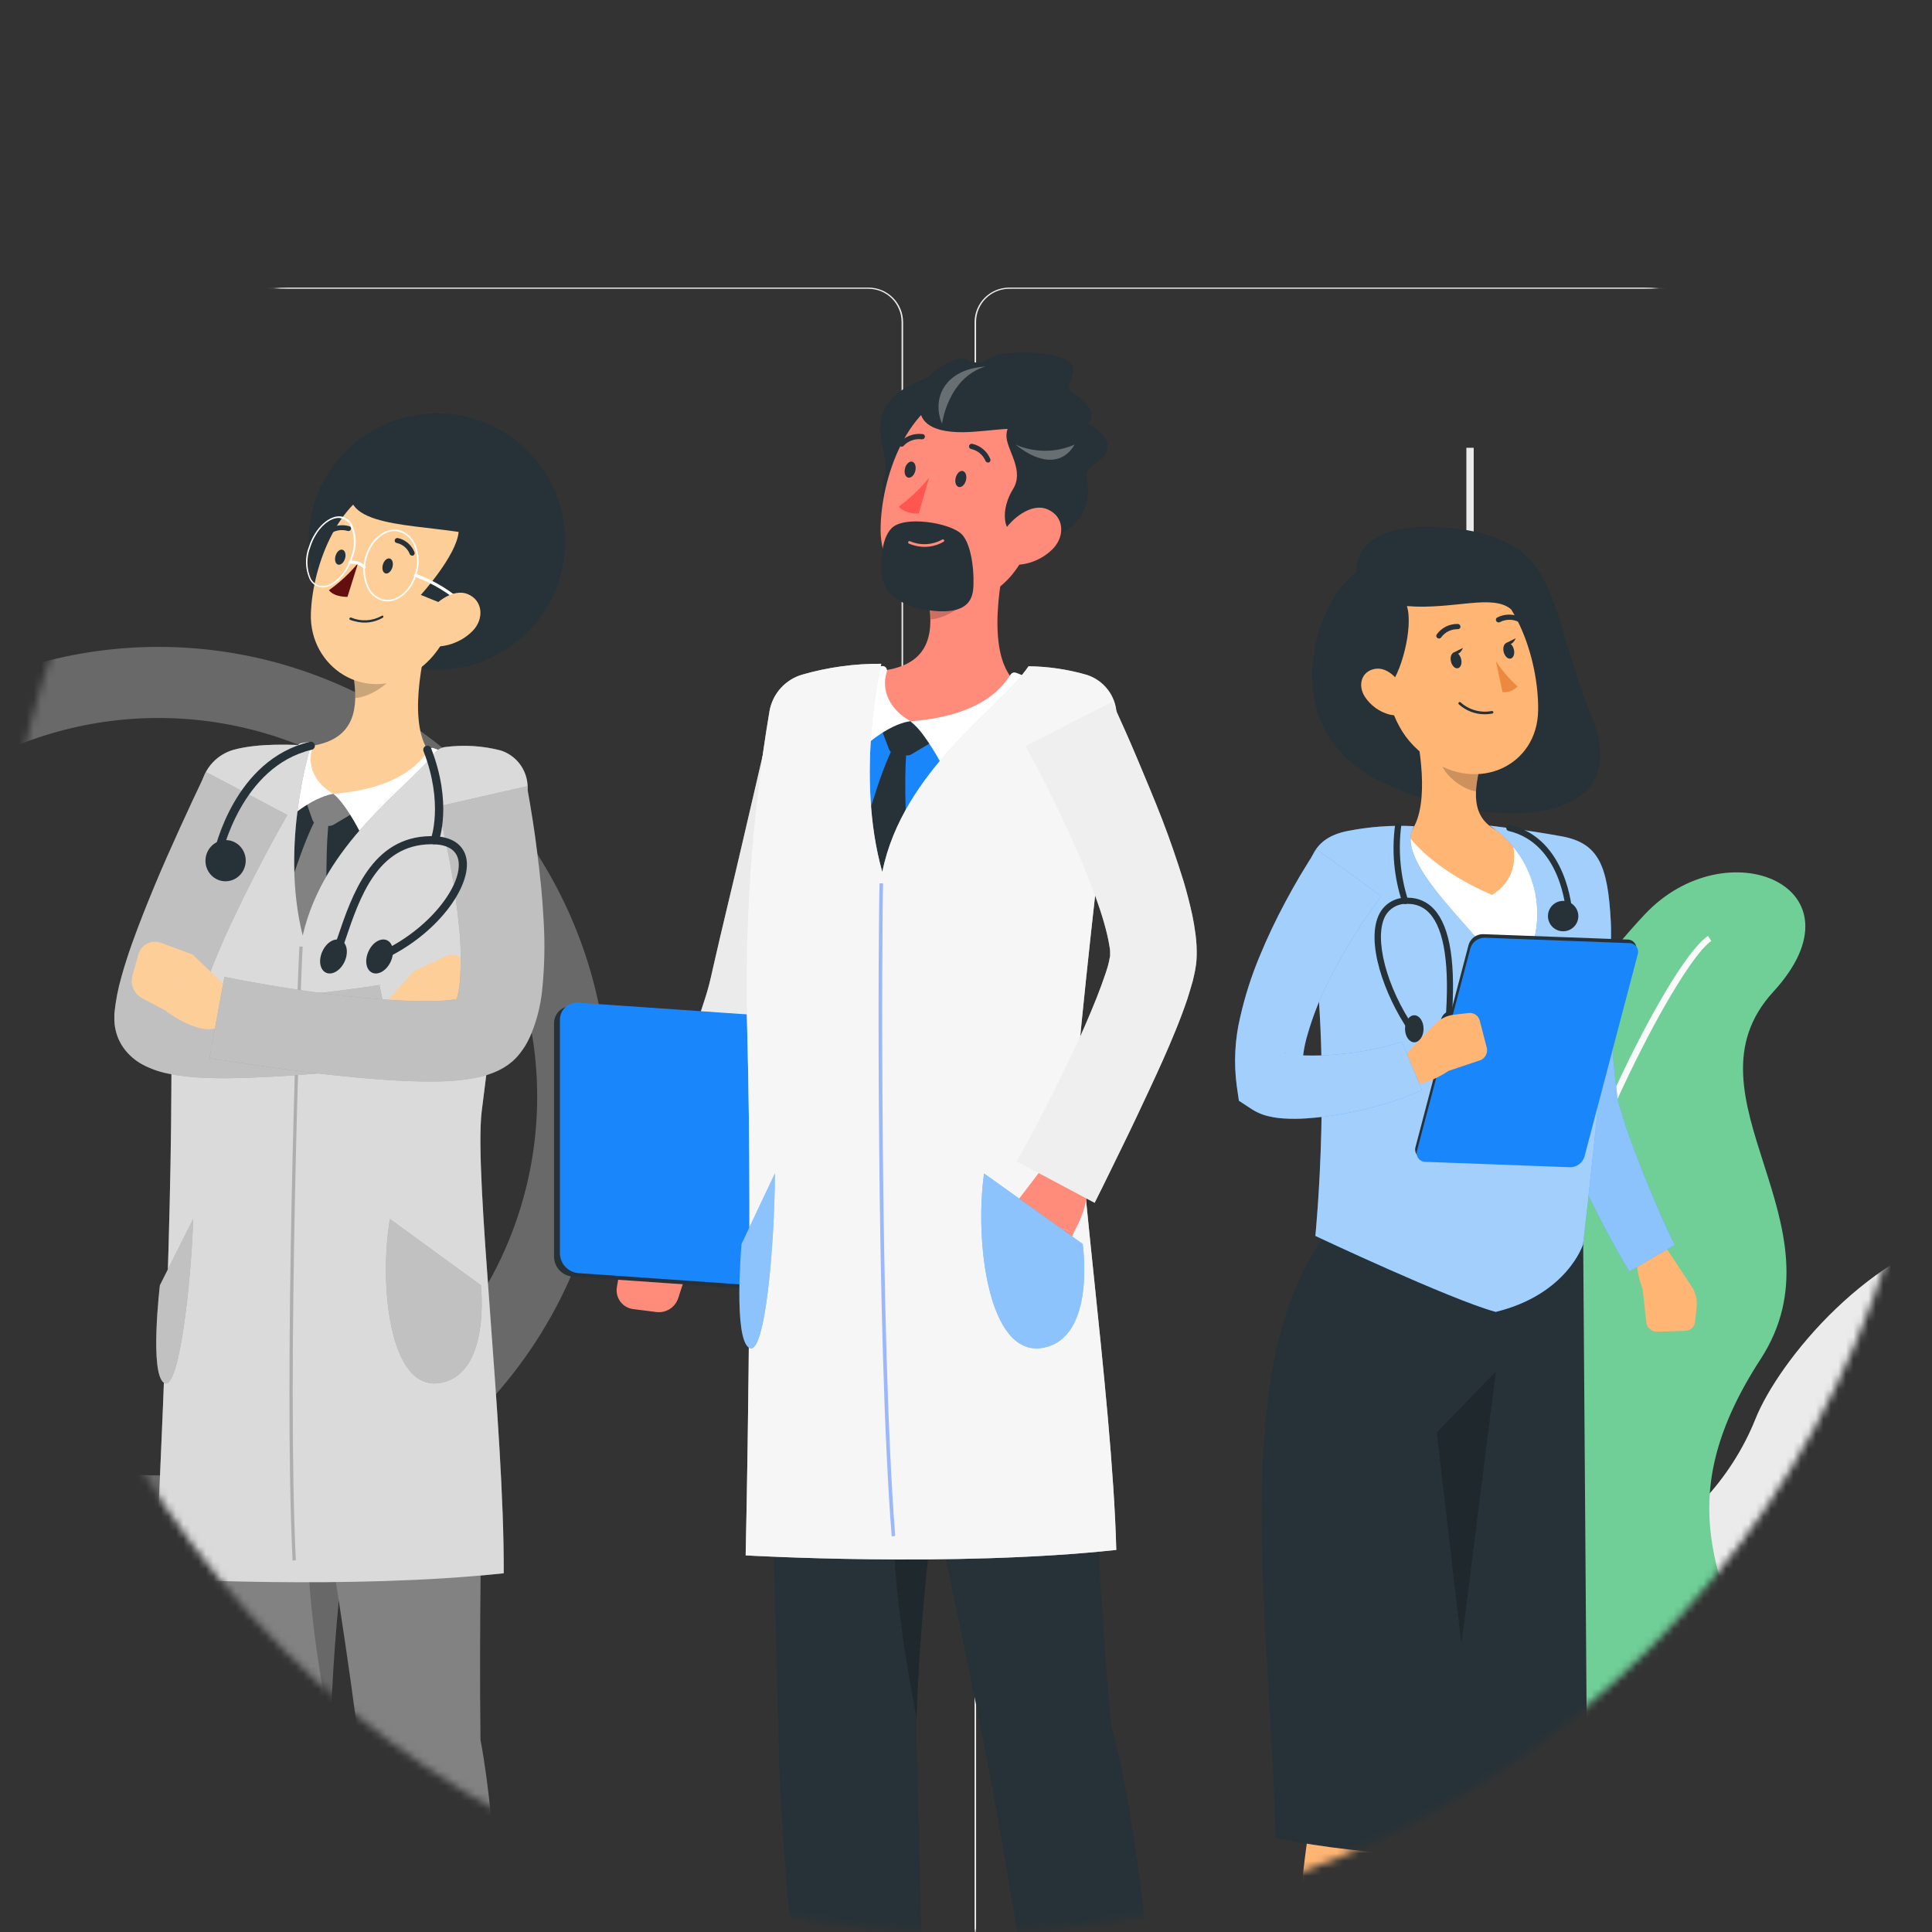 <svg width="258" height="258" viewBox="0 0 258 258" fill="none" xmlns="http://www.w3.org/2000/svg">
    <rect x="0" y="0" width="258" height="258" fill="#333333" stroke="none"/>
    <mask id="mask0_1_840" style="mask-type:alpha" maskUnits="userSpaceOnUse" x="0" y="0"
        width="258" height="258">
        <circle cx="129" cy="129" r="129" fill="#4157FF" />
    </mask>
    <g mask="url(#mask0_1_840)">
        <path
            d="M115.977 267.337H-40.335C-41.559 267.335 -42.733 266.847 -43.598 265.98C-44.463 265.114 -44.949 263.939 -44.949 262.714V42.985C-44.938 41.767 -44.448 40.603 -43.584 39.745C-42.72 38.887 -41.552 38.405 -40.335 38.403H115.977C117.203 38.403 118.378 38.89 119.245 39.757C120.112 40.624 120.599 41.799 120.599 43.025V262.714C120.599 263.94 120.112 265.116 119.245 265.983C118.378 266.85 117.203 267.337 115.977 267.337V267.337ZM-40.335 38.565C-41.506 38.567 -42.628 39.033 -43.455 39.862C-44.282 40.691 -44.747 41.814 -44.747 42.985V262.714C-44.747 263.885 -44.282 265.008 -43.455 265.837C-42.628 266.666 -41.506 267.132 -40.335 267.134H115.977C117.148 267.132 118.271 266.666 119.1 265.838C119.928 265.009 120.395 263.886 120.397 262.714V42.985C120.395 41.813 119.928 40.69 119.1 39.862C118.271 39.033 117.148 38.567 115.977 38.565H-40.335Z"
            fill="#EBEBEB" />
        <path
            d="M291.086 267.337H134.766C133.541 267.335 132.366 266.847 131.5 265.981C130.634 265.114 130.146 263.94 130.144 262.714V42.985C130.157 41.767 130.649 40.602 131.514 39.745C132.379 38.887 133.548 38.405 134.766 38.403H291.086C292.302 38.407 293.467 38.89 294.33 39.748C295.192 40.606 295.681 41.769 295.692 42.985V262.714C295.692 263.938 295.207 265.111 294.344 265.977C293.48 266.844 292.309 267.333 291.086 267.337V267.337ZM134.766 38.565C133.595 38.567 132.472 39.033 131.643 39.862C130.815 40.69 130.348 41.813 130.346 42.985V262.714C130.348 263.886 130.815 265.009 131.643 265.838C132.472 266.666 133.595 267.132 134.766 267.134H291.086C292.257 267.132 293.38 266.666 294.209 265.838C295.037 265.009 295.504 263.886 295.506 262.714V42.985C295.504 41.813 295.037 40.69 294.209 39.862C293.38 39.033 292.257 38.567 291.086 38.565H134.766Z"
            fill="#EBEBEB" />
        <path d="M195.82 156.189H196.799V59.798H195.82V156.189Z" fill="#EBEBEB" />
        <path opacity="0.3"
            d="M81.24 146.458C81.24 134.976 77.948 123.734 71.756 114.064C65.564 104.394 56.731 96.702 46.302 91.897C35.873 87.093 24.285 85.378 12.912 86.955C1.538 88.533 -9.145 93.337 -17.873 100.798C-26.601 108.26 -33.007 118.066 -36.334 129.056C-39.66 140.046 -39.767 151.759 -36.643 162.809C-33.518 173.858 -27.292 183.78 -18.703 191.4C-10.113 199.02 0.48 204.019 11.823 205.805C11.169 206.289 10.685 206.967 10.439 207.743C10.193 208.518 10.198 209.351 10.452 210.124C10.707 210.897 11.198 211.57 11.857 212.047C12.516 212.524 13.309 212.782 14.122 212.783H15.741L10.358 303.45H31.883L26.5 212.783H28.167C28.983 212.785 29.778 212.529 30.439 212.052C31.1 211.575 31.593 210.9 31.848 210.126C32.102 209.351 32.104 208.516 31.855 207.74C31.605 206.963 31.116 206.286 30.458 205.805C44.607 203.588 57.498 196.39 66.808 185.509C76.119 174.628 81.237 160.779 81.24 146.458V146.458ZM21.157 197.021C11.155 197.02 1.378 194.052 -6.937 188.494C-15.253 182.936 -21.733 175.037 -25.56 165.795C-29.386 156.554 -30.386 146.386 -28.433 136.576C-26.48 126.767 -21.662 117.757 -14.588 110.685C-7.515 103.614 1.497 98.799 11.307 96.849C21.117 94.9 31.285 95.903 40.525 99.732C49.765 103.561 57.662 110.044 63.218 118.361C68.773 126.678 71.738 136.456 71.736 146.458C71.736 153.1 70.428 159.676 67.886 165.812C65.344 171.947 61.618 177.522 56.921 182.217C52.224 186.913 46.648 190.637 40.512 193.177C34.375 195.717 27.798 197.023 21.157 197.021V197.021Z"
            fill="#E6E6E6" />
        <path
            d="M210.076 237.312C202.224 227.751 205.98 211.261 215.322 208.25C224.664 205.238 231.367 197.151 234.418 189.493C237.47 181.835 249.913 166.365 264.808 163.96C279.703 161.556 278.845 158.14 293.854 153.938C308.862 149.737 322.187 164.114 304.507 169.206C286.827 174.298 299.464 197.11 280.934 205.756C262.404 214.402 263.035 224.804 261.327 236.623C259.619 248.443 227.424 258.44 210.076 237.312Z"
            fill="#EBEBEB" />
        <path
            d="M208.578 268.138L207.768 267.936C218.592 226.86 243.339 199.353 262.185 183.51C282.601 166.348 300.71 158.796 300.896 158.723L301.204 159.467C301.018 159.54 283.006 167.061 262.678 184.15C243.954 199.919 219.345 227.281 208.578 268.138Z"
            fill="#FAFAFA" />
        <path
            d="M189.448 248.961C177.654 243.091 172.408 224.367 179.022 216.652C185.636 208.938 187.303 197.345 186.016 188.003C184.729 178.661 187.635 156.666 199.373 146.814C211.111 136.963 208.634 133.862 219.611 122.14C230.589 110.418 249.629 118.465 236.806 132.445C223.983 146.426 246.828 163.466 235.098 181.519C223.368 199.571 229.301 209.852 233.916 222.805C238.53 235.757 215.548 261.937 189.448 248.961Z"
            fill="#6FCF97" />
        <path
            d="M200.369 266.827C189.845 236.737 196.418 201.255 203.801 176.791C211.897 149.899 223.789 127.791 228.087 124.982L228.532 125.653C221.295 130.43 181.272 209.844 201.146 266.576L200.369 266.827Z"
            fill="#FAFAFA" />
        <path d="M231.949 256.521H180.892L186.049 303.442H226.792L231.949 256.521Z" fill="#F5F5F5" />
        <path
            d="M58.339 89.436C67.795 89.436 75.46 81.77 75.46 72.314C75.46 62.858 67.795 55.193 58.339 55.193C48.883 55.193 41.218 62.858 41.218 72.314C41.218 81.77 48.883 89.436 58.339 89.436Z"
            fill="#263238" />
        <path
            d="M63.302 101.465C54.397 99.482 45.266 99.296 35.989 100.137C34.436 100.286 32.966 100.909 31.781 101.923C30.596 102.938 29.753 104.293 29.366 105.804C27.254 114.393 23.587 133.765 24.169 163.281L61.61 163.888C62.379 158.626 61.772 134.227 68.086 109.601C68.335 108.752 68.407 107.862 68.298 106.984C68.189 106.107 67.902 105.261 67.453 104.498C67.005 103.736 66.406 103.074 65.692 102.552C64.978 102.03 64.164 101.66 63.302 101.465Z"
            fill="#263238" />
        <path
            d="M40.755 106.743L41.743 109.536C41.791 109.672 41.876 109.793 41.987 109.885C42.098 109.978 42.231 110.039 42.374 110.062L43.799 110.281C44.056 110.318 44.319 110.266 44.544 110.135L47.255 108.516L44.487 105.982L40.755 106.743Z"
            fill="#828282" />
        <path
            d="M43.929 109.431C43.404 109.214 42.832 109.138 42.269 109.212C40.602 112.086 37.874 120.489 37.105 124.237C39.388 131.911 40.416 132.753 40.416 132.753L43.735 123.946C43.735 123.946 43.297 114.668 43.929 109.431Z"
            fill="#828282" />
        <path
            d="M57.798 82.757C56.285 87.792 54.35 97.086 57.572 100.769C54.52 103.319 50.577 106.241 44.498 106.007C38.418 105.772 39.892 101.667 41.713 99.587C47.542 98.648 47.817 94.406 47.226 90.358L57.798 82.757Z"
            fill="#FDCE98" />
        <path
            d="M59.172 100.469C58.767 100.241 58.341 100.051 57.901 99.903C57.792 99.863 57.673 99.859 57.562 99.893C57.451 99.927 57.354 99.995 57.285 100.089C56.573 101.02 54.217 105.262 44.487 106.006C45.928 107.091 47.636 110.176 48.356 111.673C51.4 110.475 59.398 106.816 59.439 100.963C59.442 100.865 59.419 100.767 59.372 100.68C59.325 100.594 59.256 100.521 59.172 100.469V100.469Z"
            fill="white" />
        <path
            d="M41.736 99.822C41.766 99.736 41.774 99.644 41.76 99.555C41.745 99.465 41.708 99.381 41.653 99.309C41.597 99.237 41.525 99.181 41.442 99.144C41.358 99.108 41.268 99.093 41.177 99.101C40.84 99.134 40.504 99.188 40.173 99.263C40.096 99.284 40.022 99.316 39.955 99.36C39.145 99.967 34.418 105.31 37.526 110.337C38.522 109.163 41.574 106.557 44.488 106.006C41.979 104.525 40.951 102.137 41.736 99.822Z"
            fill="white" />
        <path opacity="0.2"
            d="M53.491 85.857L47.233 90.358C47.388 91.303 47.456 92.259 47.435 93.216C49.645 93.062 52.867 90.893 53.329 88.626C53.547 87.72 53.602 86.782 53.491 85.857V85.857Z"
            fill="black" />
        <path
            d="M62.749 76.353C60.515 83.056 59.511 87.08 55.229 89.84C48.753 93.985 41.289 89.079 41.515 81.955C41.71 75.536 45.328 65.643 52.614 64.356C59.9 63.069 64.975 69.642 62.749 76.353Z"
            fill="#FDCE98" />
        <path
            d="M60.184 81.065L56.193 79.446C56.193 79.446 60.969 74.208 61.245 71.035C53.837 69.902 43.524 70.12 47.798 63.207C50.68 58.552 54.064 58.56 60.322 60.689C70.586 64.186 69.226 73.148 66.911 78.256C64.596 83.364 60.184 81.065 60.184 81.065Z"
            fill="#263238" />
        <path
            d="M62.032 81.041C61.98 81.039 61.931 81.019 61.894 80.984C60.02 79.247 57.818 77.902 55.418 77.025C55.365 77.007 55.322 76.969 55.298 76.918C55.274 76.868 55.27 76.811 55.288 76.758C55.297 76.733 55.31 76.709 55.327 76.688C55.345 76.668 55.366 76.651 55.391 76.639C55.415 76.627 55.441 76.62 55.468 76.618C55.495 76.616 55.522 76.62 55.547 76.629C58.004 77.525 60.258 78.901 62.177 80.676C62.215 80.716 62.236 80.768 62.236 80.822C62.236 80.876 62.215 80.929 62.177 80.968C62.14 81.01 62.088 81.036 62.032 81.041Z"
            fill="white" />
        <path
            d="M47.427 82.975C48.045 83.142 48.69 83.185 49.325 83.102C49.96 83.019 50.572 82.811 51.126 82.49C51.161 82.463 51.185 82.425 51.195 82.382C51.206 82.34 51.201 82.295 51.183 82.255C51.151 82.225 51.109 82.208 51.065 82.208C51.022 82.208 50.98 82.225 50.948 82.255C50.334 82.597 49.651 82.794 48.95 82.832C48.248 82.869 47.547 82.747 46.9 82.474C46.858 82.457 46.812 82.457 46.77 82.473C46.727 82.49 46.693 82.522 46.674 82.562C46.664 82.582 46.659 82.603 46.658 82.625C46.657 82.647 46.66 82.669 46.668 82.689C46.675 82.709 46.687 82.728 46.702 82.744C46.717 82.76 46.735 82.772 46.755 82.781C46.975 82.858 47.199 82.923 47.427 82.975V82.975Z"
            fill="#263238" />
        <path
            d="M63.13 84.238C61.882 85.508 60.198 86.258 58.419 86.335C56.096 86.392 55.618 84.19 56.8 82.287C57.893 80.587 60.427 78.499 62.467 79.341C64.507 80.183 64.668 82.66 63.13 84.238Z"
            fill="#FDCE98" />
        <path
            d="M44.09 232.827C44.9 197.588 53.74 163.742 53.74 163.742L24.5 163.272C24.5 163.272 26.289 214.167 26.799 235.49C27.325 257.655 63.964 307.992 63.964 307.992L73.994 301.361C73.994 301.361 44.876 260.642 44.09 232.827Z"
            fill="#828282" />
        <g style="mix-blend-mode:multiply" opacity="0.2">
            <path
                d="M46.786 183.13C38.108 194.536 41.185 215.989 44.131 231.143C44.788 214.386 46.726 197.705 49.928 181.244L46.786 183.13Z"
                fill="black" />
        </g>
        <path
            d="M52.413 75.722C52.259 76.273 51.854 76.661 51.498 76.58C51.142 76.499 50.972 75.997 51.117 75.439C51.263 74.88 51.676 74.5 52.032 74.581C52.388 74.662 52.558 75.172 52.413 75.722Z"
            fill="#263238" />
        <path
            d="M46.084 74.548C45.939 75.099 45.526 75.487 45.169 75.406C44.813 75.325 44.651 74.823 44.797 74.265C44.943 73.706 45.356 73.326 45.712 73.407C46.068 73.488 46.238 74.022 46.084 74.548Z"
            fill="#263238" />
        <path
            d="M47.816 75.196C46.683 76.564 45.377 77.781 43.931 78.814C44.643 79.77 46.4 79.705 46.4 79.705L47.816 75.196Z"
            fill="#630F0F" />
        <path
            d="M54.995 74.192C55.05 74.211 55.11 74.211 55.165 74.192C55.246 74.156 55.31 74.091 55.344 74.01C55.379 73.929 55.381 73.838 55.351 73.755C55.166 73.274 54.863 72.847 54.469 72.513C54.076 72.179 53.606 71.949 53.101 71.844C53.012 71.835 52.923 71.858 52.852 71.911C52.78 71.963 52.73 72.04 52.712 72.128C52.702 72.17 52.7 72.214 52.708 72.257C52.715 72.299 52.732 72.34 52.756 72.376C52.781 72.412 52.812 72.442 52.85 72.465C52.887 72.488 52.928 72.503 52.971 72.508V72.508C53.369 72.593 53.738 72.776 54.047 73.04C54.355 73.305 54.592 73.642 54.736 74.022C54.759 74.072 54.795 74.114 54.841 74.144C54.887 74.174 54.94 74.191 54.995 74.192V74.192Z"
            fill="#263238" />
        <path
            d="M43.67 71.351C43.719 71.376 43.773 71.389 43.828 71.389C43.883 71.389 43.938 71.376 43.986 71.351C44.328 71.091 44.725 70.915 45.147 70.836C45.568 70.757 46.003 70.778 46.415 70.897C46.5 70.927 46.593 70.924 46.676 70.888C46.758 70.852 46.824 70.786 46.86 70.703C46.877 70.664 46.886 70.622 46.886 70.579C46.886 70.536 46.878 70.494 46.861 70.454C46.844 70.415 46.82 70.379 46.789 70.35C46.758 70.32 46.722 70.297 46.682 70.282C46.171 70.128 45.63 70.096 45.105 70.189C44.579 70.281 44.082 70.496 43.654 70.816C43.617 70.84 43.586 70.871 43.561 70.907C43.536 70.943 43.519 70.984 43.51 71.027C43.501 71.07 43.5 71.114 43.508 71.157C43.516 71.2 43.533 71.241 43.557 71.278C43.588 71.312 43.627 71.337 43.67 71.351V71.351Z"
            fill="#263238" />
        <path
            d="M64.167 232.341C63.762 200.77 65.786 176.152 61.641 163.871L36.902 163.475C36.902 163.475 45.596 212.702 48.049 233.863C50.591 255.858 54.776 307.627 54.776 307.627L66.069 307.781C66.069 307.781 68.781 256.975 64.167 232.341Z"
            fill="#828282" />
        <path
            d="M58.096 100.51C54.008 105.618 43.266 112.653 40.424 124.925C37.332 112.701 41.509 99.587 41.509 99.587C39.226 99.417 34.49 99.207 31.163 100.137C30.102 100.443 29.145 101.032 28.393 101.84C27.642 102.649 27.124 103.647 26.897 104.727C24.239 118.089 22.894 131.678 22.882 145.301C22.817 171.003 20.704 210.783 20.704 210.783C20.704 210.783 46.739 212.305 67.268 210.095C67.357 190.448 63.269 157.096 64.33 148.377C65.698 137.165 68.814 115.276 70.361 106.168C70.6 104.903 70.366 103.594 69.703 102.489C69.041 101.385 67.996 100.562 66.766 100.178C64.387 99.576 61.914 99.43 59.48 99.749C58.937 99.811 58.44 100.084 58.096 100.51V100.51Z"
            fill="#828282" />
        <path opacity="0.7"
            d="M58.088 100.51C54 105.626 43.258 112.653 40.424 124.925C37.332 112.701 41.509 99.587 41.509 99.587C39.226 99.417 34.49 99.207 31.163 100.137C30.102 100.443 29.145 101.032 28.393 101.84C27.642 102.649 27.124 103.647 26.897 104.727C24.239 118.089 22.894 131.678 22.882 145.301C22.817 171.003 20.704 210.783 20.704 210.783C20.704 210.783 46.739 212.305 67.268 210.095C67.357 190.448 63.269 157.096 64.33 148.377C65.698 137.157 68.814 115.267 70.361 106.168C70.609 104.944 70.405 103.671 69.788 102.584C69.17 101.498 68.18 100.672 67.001 100.259C64.553 99.606 62.002 99.435 59.489 99.757C58.941 99.813 58.438 100.084 58.088 100.51Z"
            fill="white" />
        <path opacity="0.5"
            d="M39.072 208.404C37.841 183.405 39.687 131.086 39.986 126.407H40.423C40.124 131.078 38.278 183.365 39.509 208.355L39.072 208.404Z"
            fill="#828282" />
        <path
            d="M38.368 108.832C35.785 113.349 33.308 118.125 31.082 122.845C29.965 125.217 28.921 127.597 28.022 129.952C27.569 131.126 27.164 132.292 26.816 133.409C26.505 134.371 26.272 135.356 26.12 136.356V136.421C26.13 136.305 26.13 136.188 26.12 136.072C26.108 135.801 26.075 135.53 26.023 135.263C25.953 134.986 25.861 134.715 25.747 134.453C25.64 134.222 25.512 134 25.367 133.79C25.098 133.385 24.737 133.049 24.314 132.81C24.055 132.697 24.379 132.859 24.752 132.923C25.784 133.131 26.832 133.253 27.884 133.288C30.399 133.392 32.917 133.368 35.429 133.215C38.012 133.053 40.634 132.818 43.249 132.535C44.561 132.389 45.872 132.219 47.175 132.041L49.135 131.774L50.106 131.62L50.592 131.547L50.826 131.507H50.948H51.021H50.899L50.664 131.555L53.012 142.346L52.745 142.395H52.591H52.486H52.348H52.081L51.563 142.452L50.527 142.565L48.463 142.783L44.342 143.18C41.582 143.439 38.821 143.658 36.012 143.795C33.203 143.933 30.345 144.062 27.366 143.933C25.718 143.881 24.078 143.694 22.461 143.374C21.282 143.141 20.142 142.74 19.077 142.184C18.049 141.64 17.162 140.864 16.486 139.918C15.971 139.189 15.61 138.363 15.426 137.489C15.325 137.048 15.273 136.598 15.272 136.145C15.272 135.951 15.272 135.66 15.272 135.538V135.36C15.442 133.664 15.767 131.986 16.243 130.349C16.656 128.876 17.11 127.483 17.587 126.123C18.559 123.411 19.595 120.813 20.663 118.239C21.732 115.664 22.865 113.147 23.999 110.637C25.132 108.128 26.298 105.659 27.512 103.1L38.368 108.832Z"
            fill="#828282" />
        <g opacity="0.7">
            <path opacity="0.7"
                d="M38.368 108.832C35.785 113.349 33.308 118.125 31.082 122.845C29.965 125.217 28.921 127.597 28.022 129.952C27.569 131.126 27.164 132.292 26.816 133.409C26.505 134.371 26.272 135.356 26.12 136.356V136.421C26.13 136.305 26.13 136.188 26.12 136.072C26.108 135.801 26.075 135.53 26.023 135.263C25.953 134.986 25.861 134.715 25.747 134.453C25.64 134.222 25.512 134 25.367 133.79C25.098 133.385 24.737 133.049 24.314 132.81C24.055 132.697 24.379 132.859 24.752 132.923C25.784 133.131 26.832 133.253 27.884 133.288C30.399 133.392 32.917 133.368 35.429 133.215C38.012 133.053 40.634 132.818 43.249 132.535C44.561 132.389 45.872 132.219 47.175 132.041L49.135 131.774L50.106 131.62L50.592 131.547L50.826 131.507H50.948H51.021H50.899L50.664 131.555L53.012 142.346L52.745 142.395H52.591H52.486H52.348H52.081L51.563 142.452L50.527 142.565L48.463 142.783L44.342 143.18C41.582 143.439 38.821 143.658 36.012 143.795C33.203 143.933 30.345 144.062 27.366 143.933C25.718 143.881 24.078 143.694 22.461 143.374C21.282 143.141 20.142 142.74 19.077 142.184C18.049 141.64 17.162 140.864 16.486 139.918C15.971 139.189 15.61 138.363 15.426 137.489C15.325 137.048 15.273 136.598 15.272 136.145C15.272 135.951 15.272 135.66 15.272 135.538V135.36C15.442 133.664 15.767 131.986 16.243 130.349C16.656 128.876 17.11 127.483 17.587 126.123C18.559 123.411 19.595 120.813 20.663 118.239C21.732 115.664 22.865 113.147 23.999 110.637C25.132 108.128 26.298 105.659 27.512 103.1L38.368 108.832Z"
                fill="white" />
        </g>
        <path
            d="M31.074 132.583L25.788 127.532L22.193 135.044C22.193 135.044 27.488 139.092 29.884 136.663L31.074 132.583Z"
            fill="#FDCE98" />
        <path
            d="M50.405 135.157L55.262 129.677L59.455 136.882C59.455 136.882 54.517 141.334 51.943 139.148L50.405 135.157Z"
            fill="#FDCE98" />
        <path
            d="M62.548 129.021L63.584 131.83C63.782 132.391 63.783 133.001 63.589 133.563C63.395 134.124 63.017 134.604 62.516 134.923L59.472 136.882L55.279 129.677L59.375 127.767C59.663 127.623 59.978 127.541 60.3 127.527C60.621 127.513 60.942 127.567 61.242 127.685C61.541 127.804 61.812 127.984 62.037 128.214C62.262 128.444 62.437 128.719 62.548 129.021Z"
            fill="#FDCE98" />
        <path
            d="M18.479 127.451L17.67 130.325C17.522 130.899 17.572 131.507 17.813 132.049C18.054 132.592 18.471 133.036 18.997 133.312L22.235 135.02L25.83 127.507L21.58 125.937C21.278 125.81 20.954 125.749 20.627 125.758C20.3 125.767 19.979 125.846 19.686 125.99C19.392 126.133 19.132 126.338 18.924 126.59C18.716 126.842 18.564 127.135 18.479 127.451V127.451Z"
            fill="#FDCE98" />
        <path
            d="M70.369 104.995C70.66 106.565 70.887 107.966 71.122 109.447C71.357 110.928 71.559 112.378 71.737 113.851C72.118 116.798 72.433 119.76 72.587 122.812C72.787 125.996 72.72 129.192 72.385 132.365C72.175 134.311 71.693 136.219 70.952 138.031C70.721 138.589 70.45 139.13 70.142 139.65C69.948 139.942 69.778 140.217 69.543 140.517L69.373 140.735C69.307 140.829 69.234 140.919 69.155 141.002C68.931 141.261 68.69 141.504 68.434 141.731C67.711 142.35 66.891 142.845 66.006 143.196C65.421 143.434 64.821 143.628 64.209 143.779C62.445 144.167 60.647 144.378 58.841 144.41C57.222 144.459 55.692 144.41 54.178 144.362C51.151 144.24 48.22 143.949 45.274 143.658C42.327 143.366 39.477 142.994 36.604 142.589C33.73 142.184 30.896 141.78 27.966 141.318L29.966 130.454C32.629 131.005 35.422 131.474 38.166 131.919C40.91 132.365 43.679 132.729 46.423 133.029C49.168 133.328 51.904 133.547 54.567 133.66C55.887 133.7 57.198 133.717 58.428 133.66C59.468 133.642 60.504 133.523 61.521 133.304C61.651 133.304 61.788 133.215 61.748 133.215C61.541 133.312 61.349 133.44 61.181 133.595C61.055 133.701 60.938 133.817 60.833 133.943C60.76 134.04 60.833 133.992 60.776 134.008C60.776 134.008 60.833 133.887 60.881 133.749C61.165 132.894 61.342 132.008 61.408 131.11C61.599 128.616 61.559 126.109 61.286 123.622C61.035 120.991 60.647 118.311 60.169 115.632C59.918 114.296 59.643 112.96 59.359 111.625C59.076 110.289 58.744 108.921 58.42 107.715L70.369 104.995Z"
            fill="#828282" />
        <g opacity="0.7">
            <path opacity="0.7"
                d="M70.369 104.995C70.66 106.565 70.887 107.966 71.122 109.447C71.357 110.928 71.559 112.378 71.737 113.851C72.118 116.798 72.433 119.76 72.587 122.812C72.787 125.996 72.72 129.192 72.385 132.365C72.175 134.311 71.693 136.219 70.952 138.031C70.721 138.589 70.45 139.13 70.142 139.65C69.948 139.942 69.778 140.217 69.543 140.517L69.373 140.735C69.307 140.829 69.234 140.919 69.155 141.002C68.931 141.261 68.69 141.504 68.434 141.731C67.711 142.35 66.891 142.845 66.006 143.196C65.421 143.434 64.821 143.628 64.209 143.779C62.445 144.167 60.647 144.378 58.841 144.41C57.222 144.459 55.692 144.41 54.178 144.362C51.151 144.24 48.22 143.949 45.274 143.658C42.327 143.366 39.477 142.994 36.604 142.589C33.73 142.184 30.896 141.78 27.966 141.318L29.966 130.454C32.629 131.005 35.422 131.474 38.166 131.919C40.91 132.365 43.679 132.729 46.423 133.029C49.168 133.328 51.904 133.547 54.567 133.66C55.887 133.7 57.198 133.717 58.428 133.66C59.468 133.642 60.504 133.523 61.521 133.304C61.651 133.304 61.788 133.215 61.748 133.215C61.541 133.312 61.349 133.44 61.181 133.595C61.055 133.701 60.938 133.817 60.833 133.943C60.76 134.04 60.833 133.992 60.776 134.008C60.776 134.008 60.833 133.887 60.881 133.749C61.165 132.894 61.342 132.008 61.408 131.11C61.599 128.616 61.559 126.109 61.286 123.622C61.035 120.991 60.647 118.311 60.169 115.632C59.918 114.296 59.643 112.96 59.359 111.625C59.076 110.289 58.744 108.921 58.42 107.715L70.369 104.995Z"
                fill="white" />
        </g>
        <path
            d="M52.074 162.787L64.217 171.635C64.217 171.635 65.593 183.519 58.769 184.684C51.945 185.85 50.601 171.351 52.074 162.787Z"
            fill="#828282" />
        <path opacity="0.5"
            d="M52.074 162.787L64.217 171.635C64.217 171.635 65.593 183.519 58.769 184.684C51.945 185.85 50.601 171.351 52.074 162.787Z"
            fill="white" />
        <path
            d="M25.796 162.787L21.352 171.635C21.352 171.635 19.935 183.519 21.927 184.684C23.918 185.85 25.529 171.351 25.796 162.787Z"
            fill="#828282" />
        <path opacity="0.5"
            d="M25.796 162.787L21.352 171.635C21.352 171.635 19.935 183.519 21.927 184.684C23.918 185.85 25.529 171.351 25.796 162.787Z"
            fill="white" />
        <path
            d="M43.12 78.45C42.973 78.45 42.826 78.434 42.683 78.401C42.4 78.331 42.136 78.202 41.907 78.022C41.678 77.842 41.49 77.615 41.355 77.357C41.051 76.68 40.884 75.949 40.864 75.207C40.845 74.465 40.973 73.727 41.242 73.034C42.051 70.452 44.067 68.655 45.686 68.987C45.968 69.058 46.232 69.188 46.461 69.368C46.689 69.548 46.878 69.774 47.014 70.031C47.318 70.708 47.485 71.439 47.504 72.181C47.524 72.923 47.395 73.662 47.127 74.354C46.358 76.75 44.642 78.45 43.12 78.45ZM45.241 69.165C43.808 69.165 42.165 70.784 41.436 73.075C40.902 74.423 40.925 75.929 41.501 77.26C41.622 77.494 41.792 77.699 41.998 77.862C42.205 78.025 42.444 78.143 42.699 78.207C44.221 78.563 46.099 76.823 46.9 74.346C47.413 72.999 47.375 71.504 46.795 70.185C46.676 69.951 46.508 69.745 46.303 69.582C46.098 69.418 45.86 69.301 45.605 69.238C45.487 69.2 45.365 69.175 45.241 69.165Z"
            fill="white" />
        <path
            d="M51.741 80.312C51.537 80.311 51.333 80.289 51.134 80.247C50.641 80.114 50.188 79.867 49.809 79.525C49.431 79.183 49.139 78.756 48.956 78.28C48.49 77.149 48.397 75.898 48.689 74.71C49.28 72.103 51.344 70.347 53.287 70.784C53.779 70.917 54.233 71.165 54.611 71.507C54.99 71.849 55.282 72.275 55.465 72.751C55.926 73.881 56.02 75.127 55.732 76.313C55.197 78.653 53.481 80.312 51.741 80.312ZM52.68 70.922C51.061 70.922 49.401 72.541 48.891 74.759C48.61 75.903 48.698 77.108 49.142 78.199C49.311 78.647 49.584 79.048 49.938 79.369C50.293 79.691 50.72 79.922 51.182 80.045C53.004 80.466 54.955 78.766 55.529 76.273C55.81 75.128 55.722 73.924 55.279 72.832C55.109 72.385 54.836 71.984 54.481 71.663C54.126 71.343 53.7 71.111 53.238 70.986C53.055 70.945 52.868 70.923 52.68 70.922V70.922Z"
            fill="white" />
        <path
            d="M48.648 75.933C48.598 75.935 48.548 75.917 48.51 75.884C48.285 75.666 48.014 75.501 47.718 75.4C47.421 75.299 47.106 75.265 46.794 75.301C46.74 75.312 46.685 75.301 46.639 75.27C46.594 75.24 46.562 75.193 46.551 75.139C46.541 75.085 46.552 75.03 46.582 74.984C46.612 74.939 46.66 74.907 46.713 74.896C47.086 74.848 47.465 74.883 47.823 75.001C48.18 75.119 48.507 75.316 48.778 75.576C48.797 75.595 48.813 75.618 48.823 75.643C48.834 75.668 48.84 75.695 48.84 75.722C48.84 75.749 48.834 75.776 48.823 75.801C48.813 75.826 48.797 75.849 48.778 75.868C48.743 75.903 48.697 75.926 48.648 75.933V75.933Z"
            fill="white" />
        <path
            d="M50.916 128.26L50.471 127.265C57.368 124.221 61.901 118.068 61.197 114.806C60.825 113.082 59.011 112.717 57.53 112.742C50.414 112.807 48.034 119.849 46.115 125.516C45.873 126.245 45.63 126.941 45.395 127.588L44.375 127.216C44.602 126.577 44.836 125.888 45.087 125.168C47.006 119.501 49.637 111.722 57.522 111.657H57.611C61.108 111.657 62.031 113.478 62.265 114.571C63.067 118.279 58.388 124.925 50.916 128.26Z"
            fill="#263238" />
        <path
            d="M49.207 127.054C48.657 128.252 48.884 129.523 49.701 129.896C50.519 130.268 51.636 129.604 52.178 128.406C52.721 127.208 52.502 125.937 51.685 125.565C50.867 125.192 49.75 125.832 49.207 127.054Z"
            fill="#263238" />
        <path
            d="M43.048 127.054C42.497 128.252 42.724 129.523 43.542 129.896C44.359 130.268 45.476 129.604 46.019 128.406C46.561 127.208 46.351 125.937 45.525 125.565C44.699 125.192 43.598 125.832 43.048 127.054Z"
            fill="#263238" />
        <path
            d="M32.801 115.187C32.943 113.673 31.861 112.334 30.383 112.195C28.905 112.056 27.592 113.17 27.45 114.684C27.307 116.197 28.39 117.537 29.868 117.675C31.346 117.814 32.659 116.7 32.801 115.187Z"
            fill="#263238" />
        <path
            d="M58.056 112.734C57.992 112.745 57.926 112.745 57.862 112.734C57.794 112.709 57.733 112.67 57.681 112.621C57.628 112.572 57.586 112.513 57.557 112.447C57.527 112.382 57.511 112.311 57.509 112.239C57.508 112.168 57.52 112.096 57.546 112.029C57.546 111.989 59.27 107.318 56.558 100.316C56.532 100.249 56.52 100.178 56.521 100.107C56.522 100.035 56.538 99.965 56.566 99.9C56.595 99.834 56.636 99.775 56.688 99.726C56.739 99.676 56.8 99.637 56.866 99.611C56.932 99.585 57.003 99.573 57.075 99.574C57.146 99.575 57.216 99.591 57.282 99.619C57.347 99.648 57.406 99.689 57.456 99.74C57.505 99.792 57.544 99.852 57.57 99.919C60.452 107.342 58.639 112.216 58.558 112.418C58.515 112.514 58.444 112.596 58.355 112.652C58.265 112.708 58.161 112.736 58.056 112.734Z"
            fill="#263238" />
        <path
            d="M29.074 114.652H28.96C28.82 114.619 28.698 114.533 28.62 114.413C28.541 114.292 28.513 114.146 28.539 114.004C28.645 113.494 31.276 101.441 41.387 99.061C41.527 99.028 41.675 99.053 41.797 99.13C41.919 99.207 42.006 99.329 42.038 99.469C42.071 99.61 42.045 99.758 41.969 99.88C41.892 100.002 41.77 100.089 41.63 100.121C32.199 102.347 29.632 114.11 29.608 114.223C29.581 114.344 29.513 114.453 29.416 114.531C29.319 114.609 29.198 114.651 29.074 114.652Z"
            fill="#263238" />
        <path
            d="M141.404 91.491C131.851 89.386 122.153 89.184 112.31 90.083C110.674 90.234 109.13 90.9 107.897 91.985C106.665 93.07 105.809 94.519 105.453 96.122C103.478 105.253 100.199 125.848 101.753 157.217L141.598 157.864C142.246 152.262 140.789 126.293 146.787 100.129C147.01 99.208 147.047 98.252 146.896 97.316C146.745 96.381 146.409 95.485 145.908 94.681C145.406 93.876 144.75 93.18 143.977 92.633C143.203 92.085 142.329 91.697 141.404 91.491Z"
            fill="#1987FB" />
        <path
            d="M117.595 97.101L118.729 100.08C118.786 100.226 118.88 100.354 119.003 100.452C119.125 100.55 119.27 100.614 119.425 100.639L120.939 100.866C121.218 100.917 121.507 100.862 121.748 100.712L124.573 99.02L121.562 96.324L117.595 97.101Z"
            fill="#263238" />
        <path
            d="M121.075 99.967C120.518 99.736 119.909 99.655 119.311 99.732C117.619 102.792 114.988 111.729 114.292 115.712C116.963 123.872 118.088 124.763 118.088 124.763L121.326 115.405C121.326 115.405 120.549 105.536 121.075 99.967Z"
            fill="#263238" />
        <path
            d="M134.952 71.593C133.503 76.952 131.714 86.837 135.284 90.747C132.127 93.459 127.998 96.567 121.522 96.316C115.046 96.065 116.487 91.702 118.357 89.484C124.525 88.488 124.687 83.979 123.926 79.68L134.952 71.593Z"
            fill="#FF8B7B" />
        <path
            d="M137.023 90.439C136.585 90.193 136.124 89.989 135.647 89.832C135.533 89.79 135.408 89.787 135.291 89.822C135.175 89.857 135.072 89.928 135 90.026C134.271 91.022 131.907 95.531 121.586 96.324C123.148 97.474 125.059 100.76 125.876 102.323C129.074 101.052 137.461 97.126 137.315 90.941C137.314 90.839 137.286 90.739 137.235 90.651C137.184 90.564 137.111 90.49 137.023 90.439V90.439Z"
            fill="white" />
        <path
            d="M118.405 89.751C118.444 89.656 118.457 89.552 118.444 89.451C118.43 89.349 118.39 89.253 118.328 89.171C118.266 89.089 118.184 89.025 118.09 88.985C117.995 88.945 117.892 88.93 117.79 88.941C117.433 88.976 117.079 89.033 116.73 89.111C116.648 89.133 116.572 89.169 116.503 89.217C115.693 89.856 110.836 95.547 114.269 100.89C115.289 99.643 118.43 96.842 121.554 96.284C118.818 94.746 117.652 92.212 118.405 89.751Z"
            fill="white" />
        <path opacity="0.2"
            d="M130.468 74.896L123.991 79.68C124.184 80.681 124.287 81.697 124.299 82.716C126.639 82.554 129.966 80.287 130.419 77.859C130.619 76.883 130.636 75.878 130.468 74.896V74.896Z"
            fill="black" />
        <path
            d="M121.699 68.355C117.911 69.585 117.328 66.598 118.105 63.66C118.583 61.83 117.919 60.664 117.66 58.657C117.215 55.362 118.04 52.448 124.185 50.311C132.15 47.534 130.394 52.213 130.709 54.148C131.025 56.083 127.714 57.248 127.876 59.24C128.008 61.23 127.472 63.207 126.353 64.858C125.234 66.509 123.596 67.74 121.699 68.355V68.355Z"
            fill="#263238" />
        <path
            d="M140.019 64.785C137.858 71.917 136.951 76.199 132.442 79.13C125.691 83.542 117.595 78.328 117.595 70.784C117.595 63.959 121.133 53.435 128.832 52.067C130.511 51.75 132.244 51.876 133.86 52.432C135.477 52.988 136.92 53.955 138.049 55.238C139.178 56.522 139.953 58.077 140.299 59.751C140.644 61.425 140.548 63.16 140.019 64.785V64.785Z"
            fill="#FF8B7B" />
        <path
            d="M137.833 57.41C133.988 56.73 129.439 58.365 125.602 57.41C122.558 56.601 122.59 54.601 123.035 52.553C123.691 49.533 126.201 48.546 127.706 47.987C129.212 47.429 129.989 49.307 132.07 47.874C133.47 46.903 138.813 46.66 141.978 47.874C145.144 49.088 141.525 51.379 143.217 52.44C148.446 55.678 145.119 58.697 137.833 57.41Z"
            fill="#263238" />
        <path opacity="0.3"
            d="M125.804 56.584C124.444 53.484 125.877 49.339 131.592 48.943C126.581 50.448 125.804 56.584 125.804 56.584Z"
            fill="white" />
        <path
            d="M136.758 72.006C133.52 71.496 133.707 67.837 135.285 65.303C136.791 62.874 134.573 60.252 134.411 58.414C134.249 56.576 135.965 54.706 139.268 54.86C142.571 55.014 147.817 57.111 147.906 59.531C147.995 61.952 144.611 61.652 145.137 63.992C146.295 69.205 141.478 72.759 136.758 72.006Z"
            fill="#263238" />
        <path opacity="0.3"
            d="M143.5 59.369C142.132 61.798 139.291 62.324 135.607 59.369C136.852 59.914 138.196 60.195 139.554 60.195C140.912 60.195 142.256 59.914 143.5 59.369V59.369Z"
            fill="white" />
        <path
            d="M119.037 70.565C117.555 72.127 117.685 75.268 117.766 76.774C117.847 78.28 119.126 80.757 123.861 81.469C128.597 82.182 129.706 80.506 129.933 78.919C130.159 77.333 129.933 72.824 128.403 71.318C126.873 69.812 120.712 68.792 119.037 70.565Z"
            fill="#263238" />
        <path
            d="M122.121 72.848C122.775 73.028 123.459 73.075 124.132 72.986C124.805 72.897 125.454 72.674 126.039 72.33C126.069 72.301 126.087 72.262 126.092 72.221C126.096 72.18 126.086 72.138 126.063 72.103C126.04 72.069 126.005 72.043 125.965 72.031C125.926 72.019 125.883 72.022 125.845 72.038C125.191 72.409 124.461 72.623 123.711 72.664C122.961 72.705 122.211 72.571 121.522 72.273C121.479 72.254 121.43 72.252 121.386 72.269C121.342 72.286 121.306 72.319 121.287 72.362C121.268 72.405 121.266 72.454 121.283 72.498C121.3 72.542 121.333 72.578 121.376 72.597C121.619 72.696 121.867 72.78 122.121 72.848V72.848Z"
            fill="#FF8B7B" />
        <path
            d="M140.675 73.212C139.377 74.567 137.603 75.362 135.729 75.43C133.3 75.503 132.685 73.156 133.915 71.14C135.032 69.326 137.655 67.092 139.865 68.007C142.075 68.922 142.261 71.496 140.675 73.212Z"
            fill="#FF8B7B" />
        <path
            d="M122.348 231.199C123.319 193.718 132.871 157.727 132.871 157.727L101.81 157.225C101.81 157.225 103.542 211.35 104.012 234.025C104.506 257.598 111.872 312.945 111.872 312.945L124.485 313.14C124.485 313.14 123.084 260.771 122.348 231.199Z"
            fill="#263238" />
        <path opacity="0.2"
            d="M125.375 178.345C116.106 190.488 119.32 213.284 122.396 229.402C123.068 209.366 126.096 189.913 128.727 176.338L125.375 178.345Z"
            fill="black" />
        <path
            d="M129.002 64.113C128.856 64.704 128.435 65.117 128.055 65.036C127.675 64.955 127.472 64.413 127.618 63.822C127.764 63.231 128.176 62.818 128.557 62.899C128.937 62.98 129.14 63.498 129.002 64.113Z"
            fill="#263238" />
        <path
            d="M122.234 62.867C122.096 63.458 121.675 63.862 121.287 63.781C120.898 63.7 120.712 63.158 120.85 62.567C120.987 61.976 121.416 61.571 121.797 61.652C122.177 61.733 122.372 62.276 122.234 62.867Z"
            fill="#263238" />
        <path
            d="M124.072 63.797C122.899 65.252 121.538 66.546 120.024 67.643C120.834 68.663 122.68 68.59 122.68 68.59L124.072 63.797Z"
            fill="#FF5652" />
        <path
            d="M131.884 61.757C131.943 61.772 132.004 61.772 132.062 61.757C132.148 61.718 132.215 61.647 132.248 61.559C132.281 61.471 132.279 61.374 132.24 61.288C132.031 60.778 131.701 60.327 131.278 59.974C130.854 59.621 130.351 59.377 129.812 59.264C129.718 59.25 129.623 59.274 129.547 59.33C129.471 59.386 129.421 59.47 129.407 59.564C129.399 59.608 129.4 59.654 129.41 59.699C129.42 59.743 129.438 59.785 129.465 59.822C129.491 59.859 129.525 59.89 129.564 59.914C129.602 59.938 129.645 59.953 129.69 59.96V59.96C130.118 60.054 130.517 60.251 130.853 60.533C131.188 60.815 131.451 61.174 131.617 61.579C131.644 61.628 131.682 61.67 131.729 61.701C131.775 61.732 131.829 61.751 131.884 61.757Z"
            fill="#263238" />
        <path
            d="M120.332 59.644C120.39 59.655 120.449 59.651 120.505 59.635C120.562 59.618 120.613 59.588 120.656 59.547C120.96 59.217 121.34 58.964 121.762 58.81C122.185 58.657 122.638 58.607 123.084 58.665C123.177 58.679 123.272 58.658 123.35 58.606C123.429 58.553 123.484 58.473 123.505 58.382C123.524 58.291 123.507 58.197 123.457 58.12C123.407 58.042 123.328 57.988 123.238 57.969C122.679 57.895 122.111 57.954 121.579 58.141C121.048 58.328 120.568 58.638 120.178 59.045C120.112 59.112 120.075 59.202 120.075 59.296C120.075 59.39 120.112 59.48 120.178 59.547C120.221 59.591 120.274 59.625 120.332 59.644V59.644Z"
            fill="#263238" />
        <path
            d="M148.358 230.26C145.265 196.762 146.423 170.914 141.598 157.864L115.272 157.443C115.272 157.443 126.978 210.403 131.366 232.729C135.915 255.93 144.197 310.751 144.197 310.751L156.21 310.921C156.21 310.921 155.368 256.165 148.358 230.26Z"
            fill="#263238" />
        <path
            d="M87.522 160.787L83.199 167.117L91.755 169.732C91.755 169.732 94.993 163.547 92.047 161.402L87.522 160.787Z"
            fill="#FF8B7B" />
        <path
            d="M84.501 174.808L87.674 175.213C88.296 175.284 88.924 175.139 89.45 174.801C89.977 174.463 90.371 173.954 90.565 173.359L91.755 169.732L83.198 167.117L82.388 171.829C82.323 172.164 82.327 172.509 82.399 172.842C82.471 173.176 82.61 173.492 82.808 173.77C83.005 174.048 83.257 174.284 83.548 174.462C83.839 174.641 84.163 174.758 84.501 174.808V174.808Z"
            fill="#FF8B7B" />
        <path
            d="M115.604 98.866C113.984 104.371 112.398 109.894 110.844 115.437C109.289 120.958 107.824 126.536 106.415 132.016C106.14 133.198 105.606 135.254 105.112 136.582C104.618 137.909 104.141 139.439 103.647 140.832C102.643 143.6 101.623 146.32 100.587 149.032L94.459 165.296L83.595 160.916C85.845 155.679 87.958 150.336 90.014 145.017C91.01 142.346 91.99 139.666 92.921 137.019C93.382 135.691 93.835 134.372 94.232 133.093C94.629 131.814 94.839 130.964 95.195 129.337C96.483 123.629 97.875 118.06 99.17 112.426C100.465 106.791 101.801 101.206 103.064 95.579L115.604 98.866Z"
            fill="#E0E0E0" />
        <g opacity="0.6">
            <path opacity="0.6"
                d="M115.604 98.866C113.984 104.371 112.398 109.894 110.844 115.437C109.289 120.958 107.824 126.536 106.415 132.016C106.14 133.198 105.606 135.254 105.112 136.582C104.618 137.909 104.141 139.439 103.647 140.832C102.643 143.6 101.623 146.32 100.587 149.032L94.459 165.296L83.595 160.916C85.845 155.679 87.958 150.336 90.014 145.017C91.01 142.346 91.99 139.666 92.921 137.019C93.382 135.691 93.835 134.372 94.232 133.093C94.629 131.814 94.839 130.964 95.195 129.337C96.483 123.629 97.875 118.06 99.17 112.426C100.465 106.791 101.801 101.206 103.064 95.579L115.604 98.866Z"
                fill="white" />
        </g>
        <path
            d="M121.854 173.634L76.463 170.477C75.795 170.424 75.17 170.123 74.711 169.634C74.253 169.144 73.994 168.5 73.986 167.829V136.671C73.982 136.352 74.044 136.036 74.169 135.742C74.294 135.449 74.48 135.185 74.713 134.968C74.946 134.75 75.223 134.584 75.524 134.48C75.826 134.376 76.146 134.336 76.463 134.364L121.854 137.513C122.522 137.569 123.146 137.872 123.604 138.363C124.062 138.853 124.321 139.497 124.331 140.168V171.327C124.335 171.646 124.273 171.962 124.148 172.255C124.023 172.549 123.837 172.812 123.604 173.03C123.371 173.247 123.094 173.413 122.793 173.517C122.491 173.621 122.171 173.661 121.854 173.634V173.634Z"
            fill="#263238" />
        <path
            d="M122.64 173.172L77.25 170.015C76.581 169.963 75.956 169.662 75.498 169.172C75.039 168.682 74.781 168.039 74.772 167.368V136.21C74.768 135.891 74.83 135.574 74.955 135.281C75.081 134.988 75.266 134.724 75.499 134.506C75.733 134.289 76.009 134.123 76.31 134.019C76.612 133.915 76.932 133.875 77.25 133.902L122.64 137.051C123.308 137.106 123.932 137.407 124.39 137.896C124.848 138.386 125.107 139.028 125.117 139.699V170.865C125.121 171.184 125.059 171.501 124.934 171.794C124.809 172.087 124.624 172.351 124.39 172.568C124.157 172.786 123.88 172.952 123.579 173.056C123.277 173.16 122.958 173.2 122.64 173.172V173.172Z"
            fill="#1987FB" />
        <path
            d="M137.355 88.974C133.632 94.47 120.558 102.833 117.822 116.449C114.138 103.448 117.684 88.642 117.684 88.642C114.125 88.613 110.58 89.099 107.16 90.083C106.047 90.401 105.045 91.025 104.268 91.883C103.492 92.742 102.971 93.8 102.764 94.94C100.362 109.19 99.367 123.642 99.793 138.088C100.546 165.425 99.575 207.707 99.575 207.707C99.575 207.707 127.309 209.326 149.069 206.978C148.543 186.092 143.127 150.611 143.977 141.342C145.07 129.418 147.693 106.144 149.045 96.462C149.246 95.09 148.948 93.691 148.205 92.521C147.463 91.35 146.324 90.485 144.997 90.083C142.511 89.376 139.941 89.003 137.355 88.974V88.974Z"
            fill="#E0E0E0" />
        <path opacity="0.7"
            d="M137.355 88.974C133.632 94.47 120.558 102.833 117.822 116.449C114.138 103.448 117.684 88.642 117.684 88.642C114.125 88.613 110.58 89.099 107.16 90.083C106.047 90.401 105.045 91.025 104.268 91.883C103.492 92.742 102.971 93.8 102.764 94.94C100.362 109.19 99.367 123.642 99.793 138.088C100.546 165.425 99.575 207.707 99.575 207.707C99.575 207.707 127.309 209.326 149.069 206.978C148.543 186.092 143.127 150.611 143.977 141.342C145.07 129.418 147.693 106.136 149.045 96.454C149.262 95.13 149.003 93.773 148.314 92.623C147.625 91.473 146.55 90.604 145.281 90.172C142.708 89.404 140.04 89 137.355 88.974V88.974Z"
            fill="white" />
        <path
            d="M139.606 155.468L134.959 161.564L143.37 164.624C143.37 164.624 146.916 158.617 144.091 156.318L139.606 155.468Z"
            fill="#FF8B7B" />
        <path
            d="M135.858 169.311L138.999 169.886C139.617 169.99 140.251 169.877 140.795 169.567C141.34 169.258 141.76 168.77 141.986 168.186L143.371 164.624L134.96 161.564L133.867 166.227C133.783 166.561 133.768 166.908 133.824 167.248C133.88 167.588 134.005 167.913 134.192 168.202C134.379 168.491 134.623 168.739 134.91 168.93C135.196 169.121 135.519 169.25 135.858 169.311V169.311Z"
            fill="#FF8B7B" />
        <path
            d="M148.526 93.734C149.741 96.397 150.874 98.931 151.975 101.562C153.076 104.193 154.177 106.791 155.213 109.471C156.249 112.15 157.18 114.878 158.071 117.736C158.5 119.177 158.88 120.65 159.228 122.245C159.39 123.055 159.536 123.864 159.649 124.755C159.781 125.75 159.832 126.754 159.803 127.758C159.803 128.098 159.755 128.446 159.722 128.786L159.593 129.596C159.496 130.146 159.382 130.535 159.277 131.012C159.05 131.822 158.807 132.631 158.565 133.392C158.063 134.882 157.537 136.258 156.986 137.61C155.885 140.322 154.711 142.896 153.513 145.462C152.315 148.029 151.133 150.554 149.895 153.072C148.656 155.59 147.466 158.075 146.179 160.625L135.809 155.104C138.44 150.417 140.925 145.519 143.224 140.67C144.357 138.241 145.434 135.772 146.389 133.384C146.867 132.186 147.32 130.956 147.685 129.855L147.936 129.045L148.13 128.276C148.13 128.082 148.235 127.807 148.243 127.677V127.459V127.005C148.243 126.787 148.203 126.6 148.154 126.341C148.081 125.864 147.976 125.338 147.846 124.787C147.587 123.686 147.239 122.504 146.843 121.314C146.033 118.886 145.086 116.457 144.034 114.028C142.981 111.6 141.864 109.171 140.674 106.743C139.484 104.314 138.246 101.886 136.975 99.651L148.526 93.734Z"
            fill="#E0E0E0" />
        <g opacity="0.7">
            <path opacity="0.7"
                d="M148.526 93.734C149.741 96.397 150.874 98.931 151.975 101.562C153.076 104.193 154.177 106.791 155.213 109.471C156.249 112.15 157.18 114.878 158.071 117.736C158.5 119.177 158.88 120.65 159.228 122.245C159.39 123.055 159.536 123.864 159.649 124.755C159.781 125.75 159.832 126.754 159.803 127.758C159.803 128.098 159.755 128.446 159.722 128.786L159.593 129.596C159.496 130.146 159.382 130.535 159.277 131.012C159.05 131.822 158.807 132.631 158.565 133.392C158.063 134.882 157.537 136.258 156.986 137.61C155.885 140.322 154.711 142.896 153.513 145.462C152.315 148.029 151.133 150.554 149.895 153.072C148.656 155.59 147.466 158.075 146.179 160.625L135.809 155.104C138.44 150.417 140.925 145.519 143.224 140.67C144.357 138.241 145.434 135.772 146.389 133.384C146.867 132.186 147.32 130.956 147.685 129.855L147.936 129.045L148.13 128.276C148.13 128.082 148.235 127.807 148.243 127.677V127.459V127.005C148.243 126.787 148.203 126.6 148.154 126.341C148.081 125.864 147.976 125.338 147.846 124.787C147.587 123.686 147.239 122.504 146.843 121.314C146.033 118.886 145.086 116.457 144.034 114.028C142.981 111.6 141.864 109.171 140.674 106.743C139.484 104.314 138.246 101.886 136.975 99.651L148.526 93.734Z"
                fill="white" />
        </g>
        <path
            d="M131.414 156.707L144.585 166.122C144.585 166.122 146.431 178.758 139.21 179.997C131.989 181.235 130.127 165.814 131.414 156.707Z"
            fill="#1987FB" />
        <path opacity="0.5"
            d="M131.414 156.707L144.585 166.122C144.585 166.122 146.431 178.758 139.21 179.997C131.989 181.235 130.127 165.814 131.414 156.707Z"
            fill="white" />
        <path
            d="M103.477 156.707L99.025 166.122C99.025 166.122 97.908 178.758 100.053 179.997C102.198 181.235 103.461 165.814 103.477 156.707Z"
            fill="#1987FB" />
        <path opacity="0.5"
            d="M103.477 156.707L99.025 166.122C99.025 166.122 97.908 178.758 100.053 179.997C102.198 181.235 103.461 165.814 103.477 156.707Z"
            fill="white" />
        <path opacity="0.5"
            d="M119.078 205.165C116.973 178.596 117.272 122.933 117.458 117.963H117.928C117.758 122.933 117.467 178.556 119.547 205.108L119.078 205.165Z"
            fill="#407BFF" />
        <path
            d="M181.15 76.386C175.2 80.692 170.254 97.587 184.445 104.412C198.636 111.236 218.647 110.685 212.6 95.847C206.553 81.008 208.714 72.281 194.434 70.59C180.154 68.898 181.15 76.386 181.15 76.386Z"
            fill="#263238" />
        <path
            d="M219.392 165.28L222.258 166.276L225.901 171.797C226.433 172.604 226.67 173.571 226.573 174.533L226.362 176.492C226.331 176.817 226.184 177.119 225.947 177.344C225.711 177.569 225.401 177.7 225.075 177.714L221.27 177.844C220.926 177.849 220.591 177.729 220.329 177.505C220.066 177.282 219.895 176.971 219.845 176.629L219.36 172.153C219.36 172.153 217.514 167.684 219.392 165.28Z"
            fill="#FFB573" />
        <path
            d="M214.868 120.295C214.804 122.351 214.787 124.553 214.804 126.682C214.82 128.811 214.86 130.98 214.933 133.158C215.087 137.44 215.386 141.715 215.913 145.884L215.961 146.394C215.961 146.394 215.961 146.232 215.961 146.272C215.961 146.313 215.961 146.272 215.961 146.386V146.588L216.026 146.839C216.115 147.195 216.228 147.6 216.35 148.021C216.593 148.83 216.884 149.737 217.159 150.611C217.766 152.368 218.446 154.149 219.143 155.922C219.839 157.695 220.567 159.459 221.32 161.208C222.073 162.957 222.858 164.713 223.652 166.251L217.588 169.781C216.447 167.943 215.524 166.219 214.577 164.454C213.63 162.689 212.747 160.925 211.865 159.144C210.983 157.363 210.141 155.566 209.323 153.704C208.91 152.773 208.514 151.834 208.125 150.83C207.931 150.328 207.745 149.81 207.566 149.211L207.437 148.766L207.299 148.264C207.259 148.094 207.218 147.859 207.178 147.657C207.137 147.454 207.097 147.09 207.073 146.807L207.129 147.317C206.239 142.807 205.615 138.323 205.138 133.838C204.903 131.596 204.701 129.361 204.531 127.111C204.361 124.86 204.223 122.658 204.134 120.311L214.868 120.295Z"
            fill="#1987FB" />
        <path opacity="0.5"
            d="M214.868 120.295C214.804 122.351 214.787 124.553 214.804 126.682C214.82 128.811 214.86 130.98 214.933 133.158C215.087 137.44 215.386 141.715 215.913 145.884L215.961 146.394C215.961 146.394 215.961 146.232 215.961 146.272C215.961 146.313 215.961 146.272 215.961 146.386V146.588L216.026 146.839C216.115 147.195 216.228 147.6 216.35 148.021C216.593 148.83 216.884 149.737 217.159 150.611C217.766 152.368 218.446 154.149 219.143 155.922C219.839 157.695 220.567 159.459 221.32 161.208C222.073 162.957 222.858 164.713 223.652 166.251L217.588 169.781C216.447 167.943 215.524 166.219 214.577 164.454C213.63 162.689 212.747 160.925 211.865 159.144C210.983 157.363 210.141 155.566 209.323 153.704C208.91 152.773 208.514 151.834 208.125 150.83C207.931 150.328 207.745 149.81 207.566 149.211L207.437 148.766L207.299 148.264C207.259 148.094 207.218 147.859 207.178 147.657C207.137 147.454 207.097 147.09 207.073 146.807L207.129 147.317C206.239 142.807 205.615 138.323 205.138 133.838C204.903 131.596 204.701 129.361 204.531 127.111C204.361 124.86 204.223 122.658 204.134 120.311L214.868 120.295Z"
            fill="white" />
        <path
            d="M209.809 157.452C209.809 157.452 208.87 212.67 206.571 235.021C203.641 264.164 195.78 288.773 193.926 308.906L187.418 307.975C187.418 307.975 186.997 258.683 192.914 235.118C187.547 210.128 187.418 157.484 187.418 157.484L209.809 157.452Z"
            fill="#FFB573" />
        <path
            d="M204.15 157.452C204.15 157.452 194.921 213.261 189.724 235.66C182.948 264.884 182.009 310.906 182.009 310.906L175.897 310.315C175.897 310.315 168.87 268.357 176.431 235.66C175.865 210.565 180.754 157.452 180.754 157.452H204.15Z"
            fill="#FFB573" />
        <path
            d="M213.692 117.785C214.016 123.144 214.267 138.29 211.385 161.451H180C180.04 150.231 180.955 139.488 175.839 118.392C175.639 117.627 175.605 116.827 175.739 116.047C175.873 115.268 176.172 114.525 176.615 113.87C177.059 113.215 177.637 112.662 178.312 112.248C178.986 111.835 179.741 111.569 180.526 111.471C182.299 111.244 184.323 111.042 186.435 110.945C190.973 110.612 195.53 110.612 200.068 110.945C203.014 111.212 206.172 111.681 208.576 112.094C209.944 112.33 211.193 113.019 212.122 114.052C213.05 115.084 213.603 116.399 213.692 117.785V117.785Z"
            fill="white" />
        <path
            d="M188.783 96.114C189.811 100.502 190.976 108.532 188.022 111.495C188.022 111.495 190.758 115.842 199.234 119.501C203.905 116.676 201.662 111.495 201.662 111.495C196.724 110.329 196.716 106.694 197.436 103.286L188.783 96.114Z"
            fill="#FFB573" />
        <path opacity="0.2"
            d="M192.314 99.028L197.43 103.254C197.244 104.052 197.133 104.865 197.098 105.683C195.22 105.408 192.573 103.359 192.297 101.4C192.159 100.615 192.164 99.811 192.314 99.028V99.028Z"
            fill="black" />
        <path
            d="M183.855 88.067C185.83 95.199 186.526 98.259 190.833 101.327C197.309 105.958 205.307 102.331 205.404 94.851C205.502 88.108 202.247 77.568 194.824 75.916C187.401 74.265 181.871 80.927 183.855 88.067Z"
            fill="#FFB573" />
        <path
            d="M185.311 91.832C187.051 90.326 188.784 83.736 187.877 80.936C194.102 81.445 199.291 79.252 201.801 81.373C202.068 78.135 199.186 73.747 194.062 73.795C188.938 73.844 176.617 80.004 185.311 91.832Z"
            fill="#263238" />
        <path
            d="M193.754 88.302C193.876 88.893 194.288 89.314 194.669 89.241C195.049 89.168 195.26 88.642 195.13 88.059C195.001 87.476 194.596 87.047 194.216 87.12C193.835 87.193 193.625 87.719 193.754 88.302Z"
            fill="#263238" />
        <path
            d="M200.789 87.015C200.919 87.606 201.331 88.027 201.712 87.954C202.092 87.881 202.303 87.355 202.173 86.772C202.044 86.189 201.639 85.76 201.25 85.833C200.862 85.906 200.668 86.432 200.789 87.015Z"
            fill="#263238" />
        <path d="M201.097 85.89L202.409 85.234C202.409 85.234 201.923 86.465 201.097 85.89Z"
            fill="#263238" />
        <path
            d="M199.761 88.286C200.571 89.534 201.543 90.67 202.651 91.662C202.397 91.931 202.085 92.14 201.739 92.273C201.393 92.406 201.021 92.46 200.652 92.431L199.761 88.286Z"
            fill="#ED893E" />
        <path
            d="M198.296 95.385C198.63 95.383 198.963 95.35 199.292 95.288C199.314 95.284 199.335 95.276 199.354 95.264C199.373 95.251 199.389 95.235 199.401 95.216C199.414 95.197 199.422 95.175 199.425 95.153C199.428 95.13 199.427 95.108 199.421 95.086C199.41 95.041 199.382 95.002 199.343 94.976C199.304 94.951 199.257 94.941 199.211 94.948C198.477 95.089 197.72 95.058 197 94.859C196.279 94.66 195.615 94.297 195.058 93.799C195.024 93.766 194.979 93.747 194.932 93.747C194.885 93.747 194.84 93.766 194.807 93.799C194.776 93.833 194.758 93.878 194.758 93.924C194.758 93.971 194.776 94.015 194.807 94.05C195.761 94.917 197.006 95.394 198.296 95.385Z"
            fill="#263238" />
        <path
            d="M182.243 93.014C183.026 94.227 184.242 95.095 185.643 95.442C187.505 95.879 188.29 94.236 187.659 92.56C187.092 91.046 185.449 88.998 183.611 89.322C181.774 89.646 181.304 91.524 182.243 93.014Z"
            fill="#FFB573" />
        <path
            d="M192.193 85.274C192.241 85.27 192.288 85.255 192.33 85.232C192.371 85.208 192.408 85.176 192.436 85.137C192.69 84.785 193.024 84.499 193.412 84.305C193.8 84.11 194.229 84.012 194.662 84.02C194.754 84.026 194.844 83.997 194.913 83.938C194.983 83.879 195.027 83.795 195.035 83.704C195.036 83.611 195.002 83.521 194.941 83.451C194.88 83.381 194.795 83.335 194.703 83.323C194.154 83.305 193.608 83.422 193.114 83.663C192.62 83.905 192.193 84.263 191.87 84.708C191.815 84.782 191.792 84.875 191.806 84.966C191.819 85.057 191.869 85.139 191.942 85.194C192.016 85.246 192.103 85.274 192.193 85.274V85.274Z"
            fill="#263238" />
        <path
            d="M203.113 83.105C203.155 83.089 203.192 83.065 203.224 83.035C203.256 83.004 203.282 82.967 203.3 82.927C203.318 82.885 203.329 82.84 203.33 82.794C203.331 82.748 203.323 82.702 203.307 82.659C203.29 82.616 203.265 82.577 203.233 82.544C203.202 82.51 203.164 82.484 203.121 82.465C202.628 82.209 202.079 82.075 201.523 82.075C200.966 82.075 200.418 82.209 199.924 82.465C199.885 82.49 199.851 82.522 199.824 82.56C199.798 82.598 199.779 82.641 199.769 82.686C199.759 82.731 199.759 82.778 199.767 82.824C199.776 82.869 199.793 82.912 199.819 82.951C199.869 83.03 199.947 83.086 200.037 83.109C200.128 83.131 200.223 83.118 200.304 83.073C200.696 82.87 201.13 82.764 201.571 82.764C202.012 82.764 202.447 82.87 202.838 83.073C202.879 83.097 202.925 83.113 202.972 83.119C203.02 83.124 203.068 83.12 203.113 83.105V83.105Z"
            fill="#263238" />
        <path d="M194.054 87.177L195.365 86.521C195.365 86.521 194.88 87.784 194.054 87.177Z"
            fill="#263238" />
        <path
            d="M211.387 161.451L212.01 247.301C197.438 248.491 183.507 248.046 170.36 245.472C169.494 213.261 163.196 177.763 180.001 161.451H211.387Z"
            fill="#263238" />
        <path opacity="0.2" d="M195.154 219.551L191.868 191.298L199.76 183.146L195.154 219.551Z"
            fill="black" />
        <path
            d="M215.11 123.112C214.714 115.575 213.491 112.588 208.537 111.681C203.583 110.775 198.928 110.256 198.928 110.256C200.613 111.359 202.042 112.811 203.118 114.514C204.194 116.217 204.891 118.131 205.163 120.127C205.434 122.122 205.274 124.153 204.693 126.082C204.112 128.01 203.123 129.791 201.794 131.304C198.458 125.103 185.806 115.389 188.841 110.329C185.883 110.179 182.916 110.391 180.009 110.961C175.152 111.9 173.727 115.259 174.925 122.739C178.01 141.844 175.654 165.045 175.654 165.045C175.654 165.045 193.731 173.561 199.737 175.189C209.298 172.857 211.403 166.17 211.403 166.17C211.403 166.17 215.547 130.689 215.11 123.112Z"
            fill="#1987FB" />
        <path opacity="0.6"
            d="M215.11 123.112C214.714 115.575 213.491 112.588 208.537 111.681C203.583 110.775 198.928 110.256 198.928 110.256C200.613 111.359 202.042 112.811 203.118 114.514C204.194 116.217 204.891 118.131 205.163 120.127C205.434 122.122 205.274 124.153 204.693 126.082C204.112 128.01 203.123 129.791 201.794 131.304C198.458 125.103 185.805 115.389 188.841 110.329C185.883 110.179 182.916 110.391 180.009 110.961C175.152 111.9 173.727 115.259 174.925 122.739C178.01 141.844 175.654 165.045 175.654 165.045C175.654 165.045 193.731 173.561 199.737 175.189C209.298 172.857 211.403 166.17 211.403 166.17C211.403 166.17 215.547 130.689 215.11 123.112Z"
            fill="white" />
        <path
            d="M188.178 137.748C184.81 132.834 182.284 125.605 184.243 121.954C184.609 121.281 185.16 120.727 185.832 120.36C186.504 119.992 187.268 119.826 188.032 119.882C188.687 119.878 189.335 120.013 189.933 120.278C190.532 120.543 191.067 120.932 191.505 121.42C193.69 123.808 194.451 128.77 193.828 136.574L193.019 136.509C193.618 129.046 192.905 124.156 190.914 121.978C190.555 121.572 190.112 121.248 189.616 121.029C189.12 120.809 188.582 120.7 188.04 120.707C187.429 120.656 186.817 120.781 186.276 121.068C185.735 121.355 185.287 121.792 184.988 122.326C183.426 125.257 185.134 131.822 188.874 137.27L188.178 137.748Z"
            fill="#263238" />
        <path
            d="M188.865 139.189C189.549 139.189 190.103 138.381 190.103 137.383C190.103 136.386 189.549 135.578 188.865 135.578C188.181 135.578 187.626 136.386 187.626 137.383C187.626 138.381 188.181 139.189 188.865 139.189Z"
            fill="#263238" />
        <path
            d="M194.783 136.898C194.783 137.894 194.224 138.703 193.544 138.703C192.864 138.703 192.306 137.894 192.306 136.898C192.306 135.902 192.864 135.093 193.544 135.093C194.224 135.093 194.783 135.902 194.783 136.898Z"
            fill="#263238" />
        <path
            d="M210.771 122.197C210.798 122.596 210.707 122.993 210.509 123.341C210.311 123.688 210.015 123.969 209.658 124.148C209.302 124.328 208.9 124.399 208.503 124.351C208.106 124.304 207.732 124.141 207.428 123.882C207.124 123.623 206.902 123.28 206.792 122.896C206.681 122.512 206.686 122.104 206.806 121.723C206.926 121.342 207.156 121.005 207.467 120.754C207.778 120.502 208.156 120.348 208.553 120.311C209.097 120.268 209.636 120.443 210.052 120.796C210.467 121.15 210.726 121.653 210.771 122.197V122.197Z"
            fill="#263238" />
        <path
            d="M187.627 120.724C187.544 120.723 187.463 120.696 187.395 120.649C187.327 120.601 187.275 120.534 187.246 120.457C186.158 117.159 185.834 113.657 186.299 110.216C186.304 110.162 186.32 110.11 186.345 110.062C186.371 110.014 186.406 109.972 186.448 109.938C186.491 109.904 186.539 109.879 186.592 109.864C186.644 109.849 186.698 109.845 186.752 109.852C186.86 109.864 186.96 109.919 187.028 110.003C187.096 110.088 187.128 110.197 187.117 110.305C186.699 113.619 187.008 116.983 188.023 120.165C188.044 120.215 188.055 120.269 188.055 120.323C188.055 120.377 188.044 120.43 188.023 120.48C188.002 120.53 187.971 120.575 187.932 120.613C187.893 120.65 187.847 120.68 187.797 120.699C187.743 120.721 187.684 120.729 187.627 120.724V120.724Z"
            fill="#263238" />
        <path
            d="M209.532 122.173C209.427 122.173 209.325 122.133 209.248 122.06C209.172 121.988 209.126 121.889 209.119 121.784C209.119 121.695 208.545 112.636 201.461 110.969C201.355 110.944 201.263 110.878 201.206 110.785C201.148 110.693 201.129 110.581 201.154 110.475C201.18 110.368 201.248 110.276 201.342 110.219C201.436 110.161 201.548 110.143 201.655 110.167C209.338 111.981 209.937 121.647 209.945 121.744C209.948 121.797 209.941 121.851 209.923 121.902C209.905 121.953 209.877 122 209.841 122.04C209.805 122.08 209.761 122.112 209.712 122.135C209.663 122.158 209.61 122.171 209.556 122.173H209.532Z"
            fill="#263238" />
        <path
            d="M189.036 153.145L196.119 126.164C196.244 125.753 196.498 125.393 196.844 125.138C197.189 124.883 197.608 124.746 198.037 124.747L217.329 125.467C217.515 125.464 217.7 125.505 217.868 125.587C218.035 125.669 218.181 125.79 218.292 125.939C218.404 126.089 218.478 126.263 218.509 126.447C218.54 126.631 218.527 126.82 218.47 126.997L211.354 153.979C211.23 154.391 210.976 154.751 210.63 155.006C210.285 155.262 209.865 155.398 209.436 155.396L190.153 154.675C189.968 154.675 189.786 154.631 189.622 154.548C189.457 154.464 189.315 154.343 189.206 154.194C189.097 154.044 189.025 153.872 188.995 153.69C188.966 153.508 188.98 153.321 189.036 153.145V153.145Z"
            fill="#263238" />
        <path
            d="M189.237 153.623L196.353 126.641C196.476 126.229 196.729 125.868 197.075 125.612C197.421 125.357 197.841 125.221 198.271 125.225L217.554 125.945C217.741 125.94 217.927 125.979 218.096 126.061C218.264 126.142 218.411 126.263 218.523 126.413C218.635 126.563 218.709 126.738 218.739 126.923C218.769 127.108 218.754 127.297 218.696 127.475L211.588 154.465C211.461 154.875 211.205 155.234 210.858 155.488C210.511 155.742 210.091 155.877 209.661 155.873L190.378 155.153C190.191 155.158 190.005 155.119 189.837 155.037C189.668 154.956 189.522 154.835 189.41 154.685C189.298 154.535 189.224 154.36 189.194 154.175C189.164 153.99 189.178 153.801 189.237 153.623Z"
            fill="#1987FB" />
        <path
            d="M186.703 144.524L187.043 141.504L191.641 136.744C192.315 136.053 193.207 135.615 194.166 135.506L196.125 135.279C196.449 135.238 196.776 135.316 197.047 135.497C197.317 135.679 197.513 135.952 197.599 136.266L198.554 139.958C198.625 140.288 198.576 140.632 198.415 140.929C198.255 141.225 197.994 141.455 197.68 141.577L193.413 143.018C193.413 143.018 189.463 145.835 186.703 144.524Z"
            fill="#FFB573" />
        <path
            d="M184.445 119.663C184.154 120.044 183.781 120.562 183.449 121.023L182.437 122.488C181.763 123.476 181.115 124.477 180.495 125.492C179.254 127.499 178.116 129.569 177.086 131.693C176.101 133.72 175.289 135.827 174.658 137.991C174.071 139.867 173.816 141.831 173.905 143.795L172.084 140.792C171.574 140.468 171.59 140.581 171.703 140.606C171.907 140.671 172.115 140.719 172.326 140.751C172.95 140.86 173.58 140.925 174.213 140.946C175.669 140.987 177.126 140.941 178.576 140.808C180.066 140.678 181.555 140.468 183.012 140.193C184.434 139.927 185.835 139.562 187.206 139.1L189.893 145.576C188.246 146.322 186.547 146.947 184.809 147.446C183.126 147.944 181.419 148.355 179.693 148.677C177.928 149.011 176.143 149.238 174.35 149.357C173.361 149.421 172.369 149.421 171.379 149.357C170.78 149.32 170.184 149.236 169.598 149.106C168.658 148.917 167.766 148.54 166.975 147.997V147.997L165.445 146.993L165.154 145.001C164.744 141.917 164.906 138.783 165.632 135.756C166.256 133.02 167.112 130.342 168.19 127.75C169.221 125.248 170.38 122.8 171.663 120.416C172.294 119.234 172.95 118.066 173.63 116.911L174.682 115.186C175.046 114.595 175.378 114.069 175.824 113.414L184.445 119.663Z"
            fill="#1987FB" />
        <path opacity="0.6"
            d="M184.445 119.663C184.154 120.044 183.781 120.562 183.449 121.023L182.437 122.488C181.763 123.476 181.115 124.477 180.495 125.492C179.254 127.499 178.116 129.569 177.086 131.693C176.101 133.72 175.289 135.827 174.658 137.991C174.071 139.867 173.816 141.831 173.905 143.795L172.084 140.792C171.574 140.468 171.59 140.581 171.703 140.606C171.907 140.671 172.115 140.719 172.326 140.751C172.95 140.86 173.58 140.925 174.213 140.946C175.669 140.987 177.126 140.941 178.576 140.808C180.066 140.678 181.555 140.468 183.012 140.193C184.434 139.927 185.835 139.562 187.206 139.1L189.893 145.576C188.246 146.322 186.547 146.947 184.809 147.446C183.126 147.944 181.419 148.355 179.693 148.677C177.928 149.011 176.143 149.238 174.35 149.357C173.361 149.421 172.369 149.421 171.379 149.357C170.78 149.32 170.184 149.236 169.598 149.106C168.658 148.917 167.766 148.54 166.975 147.997V147.997L165.445 146.993L165.154 145.001C164.744 141.917 164.906 138.783 165.632 135.756C166.256 133.02 167.112 130.342 168.19 127.75C169.221 125.248 170.38 122.8 171.663 120.416C172.294 119.234 172.95 118.066 173.63 116.911L174.682 115.186C175.046 114.595 175.378 114.069 175.824 113.414L184.445 119.663Z"
            fill="white" />
    </g>
</svg>
    